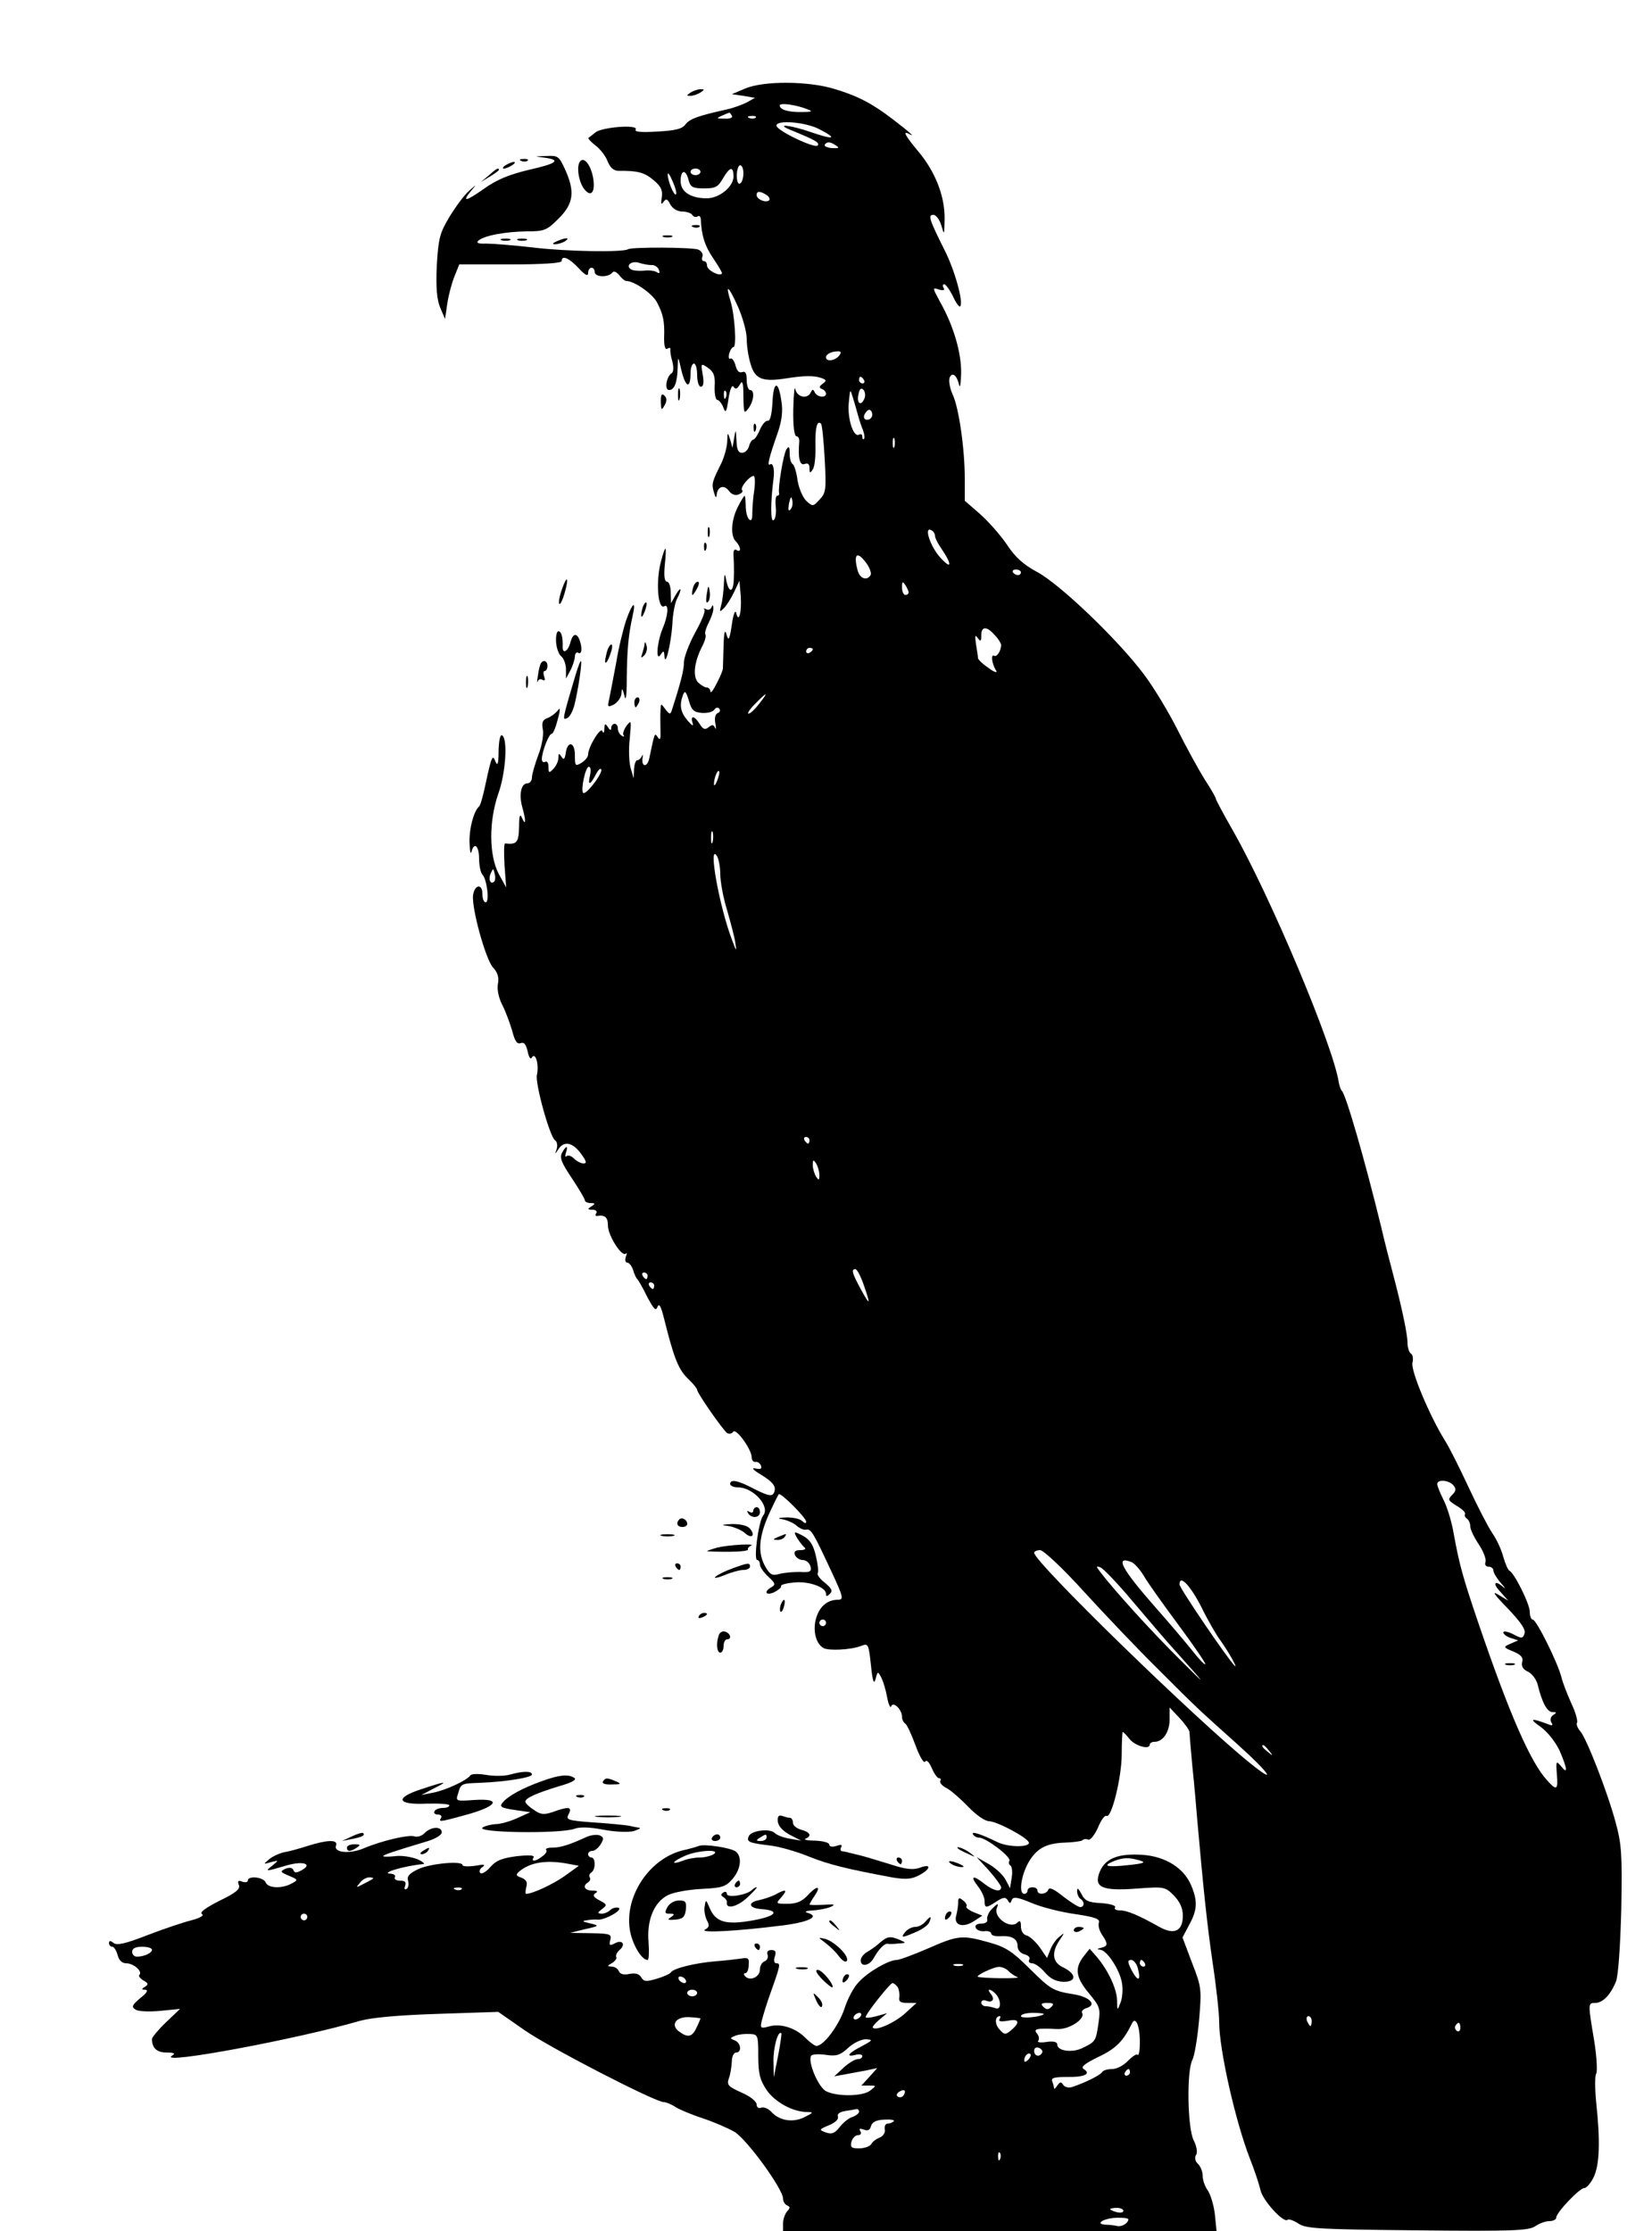 <?xml version="1.0" standalone="no"?>
<!DOCTYPE svg PUBLIC "-//W3C//DTD SVG 20010904//EN"
 "http://www.w3.org/TR/2001/REC-SVG-20010904/DTD/svg10.dtd">
<svg version="1.0" xmlns="http://www.w3.org/2000/svg"
 width="500pt" height="675pt" viewBox="0 0 500 675"
 preserveAspectRatio="xMidYMid meet">

<g transform="translate(0,675) scale(0.1,-0.1)"
fill="#000000" stroke="none">
<path d="M2255 6482 l-40 -17 35 -5 35 -6 -25 -14 c-14 -7 -41 -17 -60 -21
-85 -19 -112 -28 -125 -45 -10 -14 -30 -19 -85 -22 -50 -3 -71 -1 -66 6 10 16
-99 8 -121 -8 -10 -8 -20 -16 -22 -17 -2 -2 7 -12 21 -23 14 -10 31 -32 37
-48 8 -20 19 -29 34 -29 57 1 78 -5 105 -28 23 -19 28 -31 25 -52 -3 -20 -2
-24 5 -14 8 11 12 10 21 -8 7 -12 21 -21 36 -21 13 0 27 -5 30 -10 4 -6 11 -8
16 -5 5 4 9 0 10 -7 2 -50 12 -82 38 -120 16 -24 28 -44 26 -46 -8 -9 -45 11
-45 24 0 8 -4 14 -10 14 -5 0 -7 6 -4 14 3 7 -3 17 -13 21 -19 7 -200 8 -212
1 -16 -10 -186 -7 -286 5 -60 7 -125 12 -144 12 -23 -1 -30 2 -24 8 16 16 81
28 147 29 54 0 61 3 97 39 45 45 50 81 19 149 -18 39 -21 42 -57 40 -37 -1
-37 -1 -5 -5 52 -7 37 -18 -48 -37 -58 -14 -96 -29 -135 -57 -57 -40 -68 -41
-38 -5 16 19 16 19 -7 -1 -14 -12 -40 -47 -59 -78 -30 -50 -34 -65 -39 -148
-3 -67 0 -102 10 -127 l15 -35 7 48 c4 26 14 63 22 82 l14 35 155 0 c97 0 155
4 155 10 0 19 22 10 51 -21 20 -22 29 -26 29 -15 0 9 5 16 10 16 6 0 10 -6 10
-13 0 -16 41 -17 53 -2 4 6 12 3 21 -7 7 -10 17 -18 21 -18 24 0 78 -37 93
-64 19 -36 24 -57 22 -109 0 -25 3 -36 10 -32 6 4 10 3 9 -2 -1 -4 1 -21 6
-37 4 -16 4 -31 -2 -35 -16 -10 -23 -51 -8 -51 16 0 25 22 26 68 1 37 1 36 12
-11 13 -51 27 -54 27 -5 0 15 5 28 10 28 6 0 10 -16 10 -35 0 -19 5 -35 11
-35 8 0 10 12 6 36 -6 35 -6 36 16 21 17 -12 22 -24 20 -56 -1 -23 3 -41 8
-41 5 0 13 -10 18 -22 7 -20 10 -16 16 26 4 28 11 43 15 36 6 -9 11 -7 19 6 8
15 11 9 11 -36 1 -51 2 -53 15 -36 17 23 20 56 5 56 -5 0 -10 13 -10 30 0 21
-4 28 -14 24 -9 -3 -16 4 -20 21 -4 14 -11 23 -15 20 -5 -3 -7 4 -4 15 3 11 9
20 13 20 10 0 4 96 -9 139 -17 55 -6 47 23 -18 14 -32 26 -75 26 -96 0 -21 5
-55 12 -77 13 -45 36 -54 106 -43 57 9 86 9 109 1 15 -6 15 -8 3 -17 -11 -8
-12 -12 -2 -16 6 -2 12 -9 12 -14 0 -14 -27 -11 -34 4 -5 10 -7 10 -12 0 -10
-22 -42 -15 -47 10 -2 12 -5 -15 -6 -60 -1 -53 3 -83 10 -83 5 0 9 -8 8 -17
-4 -48 1 -72 16 -67 10 4 15 0 15 -12 0 -16 2 -17 10 -4 6 8 9 41 8 73 -1 53
5 77 17 65 3 -3 8 -50 11 -106 5 -93 4 -103 -15 -123 -20 -22 -21 -22 -40 -5
-11 10 -23 38 -27 62 -3 24 -10 47 -15 50 -5 3 -9 17 -9 32 0 21 -2 24 -10 12
-9 -14 -26 -117 -22 -132 1 -5 -2 -8 -6 -8 -4 0 -6 -15 -4 -34 2 -18 -1 -37
-7 -40 -9 -6 -9 54 0 124 4 29 -1 51 -10 45 -10 -6 -5 16 24 99 11 33 15 63
10 92 -9 64 -24 63 -27 -3 -2 -37 -7 -57 -14 -56 -7 1 -17 -11 -24 -27 -7 -17
-16 -30 -20 -30 -4 0 -10 -9 -13 -20 -3 -11 -12 -20 -21 -20 -12 0 -16 10 -17
38 -2 34 -2 35 -7 7 l-5 -30 -7 25 c-8 24 -8 23 -9 -7 -1 -17 -9 -46 -18 -65
-28 -56 -30 -62 -22 -88 4 -15 7 -18 8 -8 2 26 22 33 37 13 8 -11 19 -15 30
-11 9 4 14 9 10 13 -7 7 22 43 35 43 4 0 5 -19 2 -42 -4 -24 -6 -56 -6 -71 0
-19 -3 -25 -10 -18 -6 6 -10 24 -10 41 0 16 -2 30 -3 30 -2 0 -11 -14 -20 -32
-21 -40 -24 -89 -7 -106 16 -16 17 -36 2 -26 -7 4 -10 -3 -9 -17 1 -13 2 -44
1 -69 -1 -46 -16 -46 -24 0 -3 17 -5 13 -6 -15 -1 -22 -4 -51 -8 -65 -6 -22
-5 -23 8 -10 8 8 22 30 31 49 l16 34 4 -47 c3 -49 -6 -84 -14 -50 -3 10 -9 -6
-13 -36 -7 -46 -10 -51 -16 -30 -5 18 -8 8 -9 -35 -1 -33 -2 -63 -2 -66 1 -4
-7 -24 -18 -45 -11 -22 -19 -33 -20 -26 0 6 -5 12 -11 12 -6 0 -17 7 -26 15
-17 18 -12 62 12 109 8 15 13 32 10 36 -3 4 2 21 10 36 8 16 15 36 14 44 0 10
-2 11 -6 2 -2 -6 -10 -9 -16 -5 -7 3 -9 3 -5 -1 4 -5 -9 -36 -28 -70 -19 -35
-34 -75 -34 -90 0 -23 -9 -59 -37 -146 -4 -12 -7 -12 -19 4 -14 19 -14 19 -15
-5 -1 -13 0 -40 0 -59 1 -26 -1 -31 -8 -21 -10 15 -9 17 -26 -64 -6 -28 -25
-26 -20 3 1 9 0 11 -2 5 -3 -7 -9 -13 -14 -13 -5 0 -9 -12 -10 -27 l-1 -28 -9
30 c-5 17 -7 57 -3 90 5 55 5 58 -9 40 -8 -11 -13 -24 -10 -29 4 -5 1 -6 -5
-2 -7 4 -12 14 -12 22 0 8 -4 14 -10 14 -5 0 -10 -6 -10 -12 0 -9 -4 -8 -10 2
-8 12 -10 12 -11 -5 0 -12 -3 -15 -6 -7 -5 14 -43 -48 -43 -71 0 -7 -9 -18
-20 -25 -19 -11 -20 -10 -20 24 0 40 -23 44 -28 4 -3 -18 -6 -20 -13 -9 -7 11
-9 10 -9 -4 0 -10 -7 -25 -15 -33 -13 -14 -15 -13 -15 6 0 12 -4 18 -10 15 -5
-3 -10 0 -10 8 0 22 21 77 30 77 4 0 12 19 18 43 9 33 8 39 -1 26 -7 -8 -20
-18 -31 -22 -14 -5 -17 -14 -13 -34 3 -16 -3 -50 -14 -78 -10 -27 -19 -58 -19
-67 0 -10 -6 -18 -14 -18 -19 0 -26 -35 -15 -73 11 -39 11 -59 -1 -32 -6 15
-9 8 -9 -27 -1 -47 -7 -54 -42 -50 -4 1 -4 -29 -2 -66 l5 -67 -22 40 c-30 56
-31 159 -2 243 23 64 29 166 12 177 -6 4 -10 -14 -11 -47 0 -38 -3 -47 -9 -33
-9 24 -12 19 -31 -70 -7 -33 -15 -62 -19 -65 -16 -14 -30 -66 -29 -108 1 -26
3 -39 6 -29 8 31 23 18 23 -21 0 -21 5 -43 10 -48 14 -14 22 -84 10 -84 -6 0
-10 12 -10 26 0 31 -23 28 -28 -3 -6 -38 38 -196 60 -220 14 -15 19 -30 15
-50 -3 -16 2 -42 13 -63 10 -19 23 -55 30 -78 8 -32 15 -42 26 -38 10 4 16 -4
21 -25 4 -19 9 -26 13 -18 11 17 22 -23 15 -53 -6 -25 39 -188 55 -198 6 -4 8
-15 5 -26 -6 -17 -6 -18 5 -1 17 26 43 21 68 -13 17 -23 19 -30 8 -30 -8 0
-21 7 -29 15 -8 8 -18 11 -22 7 -5 -4 -5 1 -2 11 8 22 0 22 -12 -1 -8 -15 -1
-31 30 -77 21 -32 39 -62 39 -66 0 -5 8 -9 18 -9 14 0 15 -2 2 -10 -13 -8 -12
-10 3 -10 10 0 15 -5 12 -10 -4 -6 -3 -10 2 -9 24 4 33 -4 33 -29 0 -30 42
-96 54 -85 4 4 4 0 0 -10 -3 -9 -1 -17 4 -17 6 0 14 -10 18 -22 4 -13 9 -25
13 -28 3 -3 17 -27 30 -54 20 -37 26 -44 31 -30 5 12 10 3 19 -32 30 -120 43
-155 71 -183 17 -16 30 -32 30 -36 0 -10 79 -123 91 -131 6 -3 14 -2 18 4 8
13 56 -53 56 -77 0 -9 5 -15 12 -14 6 1 13 -4 16 -11 4 -10 -1 -12 -16 -9 -14
3 -8 -4 15 -18 40 -24 50 -39 39 -58 -6 -9 -20 -5 -56 13 -51 27 -75 32 -75
16 0 -5 10 -10 23 -10 47 0 99 -58 77 -85 -14 -17 -30 -135 -18 -135 4 0 8 -6
8 -13 0 -8 11 -24 25 -37 22 -20 23 -25 10 -32 -25 -14 -17 -27 9 -15 13 7 22
15 20 18 -2 4 15 9 39 11 44 5 97 -14 97 -34 0 -9 3 -9 12 0 9 9 5 16 -15 33
-15 11 -25 25 -22 29 3 5 0 29 -6 54 -8 34 -19 49 -40 60 -27 14 -28 13 -16
-8 7 -11 17 -24 22 -28 6 -4 0 -8 -12 -8 -16 0 -21 -4 -17 -15 4 -8 14 -15 24
-15 10 0 20 -9 23 -19 4 -16 -1 -19 -32 -17 -20 0 -47 -2 -62 -6 -21 -6 -28
-3 -42 21 -24 41 -21 89 9 157 15 33 29 61 31 63 5 7 83 -71 83 -83 0 -6 -5
-5 -12 2 -7 7 -28 11 -47 11 -28 -1 -30 -3 -11 -6 14 -3 32 -11 41 -19 9 -8
22 -14 29 -12 15 3 22 -10 78 -130 34 -73 36 -82 19 -82 -32 0 -55 -19 -66
-53 -12 -37 -3 -79 21 -93 15 -9 82 -6 114 6 22 9 23 6 30 -58 5 -49 9 -60 14
-42 6 24 7 24 17 5 6 -11 14 -38 18 -60 4 -22 10 -34 12 -28 6 17 33 -9 33
-31 0 -8 4 -17 10 -21 5 -3 19 -33 31 -66 12 -33 25 -55 29 -49 4 7 12 -1 20
-19 7 -17 17 -31 22 -31 5 0 7 -4 4 -8 -3 -5 5 -15 19 -22 13 -7 42 -32 65
-56 24 -25 51 -44 63 -44 26 -1 119 -51 121 -65 2 -15 -65 -14 -96 2 -49 24
-80 34 -73 23 3 -6 12 -10 19 -10 20 0 98 -59 91 -70 -3 -5 -2 -11 3 -14 5 -3
7 -20 4 -37 l-5 -32 -13 25 c-7 14 -30 36 -51 48 l-37 21 37 -40 c20 -23 37
-46 37 -51 0 -16 -23 -11 -50 10 -35 28 -45 25 -21 -6 12 -15 21 -35 21 -45 0
-23 4 -23 36 -2 20 13 27 14 34 4 6 -11 8 -11 12 0 4 11 16 10 59 -8 30 -13
89 -28 132 -34 61 -9 77 -15 73 -26 -3 -8 1 -24 9 -36 19 -28 19 -35 -2 -40
-13 -3 -14 -5 -3 -6 21 -2 60 -62 66 -102 3 -19 1 -45 -5 -59 -9 -24 -10 -24
-10 8 -1 35 -27 91 -62 132 l-21 24 -19 -24 c-27 -36 -23 -63 17 -111 33 -40
35 -46 29 -88 -8 -56 -9 -58 -46 -76 -31 -17 -79 -11 -79 9 0 8 -11 11 -32 8
-18 -3 -30 -1 -26 3 4 5 3 14 -3 22 -13 15 -1 17 61 14 36 -2 86 31 75 49 -3
5 4 12 15 15 30 10 8 33 -39 41 -64 10 -71 15 -135 78 -52 52 -72 65 -122 79
-82 23 -94 22 -185 -18 -44 -19 -87 -35 -95 -35 -24 0 -87 -36 -115 -67 -15
-15 -34 -51 -43 -80 -17 -51 -63 -113 -85 -113 -5 0 -20 11 -33 24 -29 30 -75
45 -110 35 -26 -7 -28 -6 -22 19 4 15 15 52 26 82 30 84 31 90 18 90 -7 0 -9
8 -5 20 5 15 2 20 -10 20 -11 0 -15 -5 -12 -14 3 -8 -1 -17 -9 -20 -8 -3 -14
-14 -14 -25 0 -22 -29 -36 -44 -21 -6 6 -6 10 0 10 5 0 10 11 10 25 2 21 -2
23 -25 19 -14 -2 -48 -6 -76 -8 -60 -5 -126 -21 -134 -33 -3 -5 -23 -14 -44
-20 -31 -9 -38 -9 -46 4 -6 11 -17 14 -35 11 -18 -4 -29 -1 -33 8 -3 8 -13 14
-22 14 -14 1 -14 2 2 11 9 6 15 14 12 18 -2 5 2 14 10 21 20 17 9 33 -15 20
-15 -8 -17 -6 -13 10 5 18 0 20 -58 21 l-64 1 45 11 c45 10 45 11 15 18 -22 5
-25 7 -10 9 11 2 27 3 35 2 22 -1 77 30 62 36 -8 2 -19 -1 -25 -7 -6 -6 -18
-11 -26 -11 -14 1 -13 3 1 14 16 12 16 14 -7 26 -19 10 -22 16 -13 22 9 5 6 8
-9 8 -24 0 -31 14 -13 25 6 4 8 10 5 15 -3 5 -1 11 5 15 13 8 13 45 0 45 -5 0
-10 5 -10 10 0 6 6 10 13 10 7 0 18 9 25 20 10 17 10 21 -3 27 -9 3 -26 1 -38
-4 -52 -24 -80 -33 -104 -33 -15 0 -23 -3 -20 -7 4 -3 -1 -12 -11 -19 -20 -16
-36 -18 -27 -4 4 7 -13 8 -51 4 -45 -6 -63 -13 -80 -33 -12 -14 -26 -22 -30
-18 -5 4 -2 13 6 18 11 8 5 9 -22 4 -21 -3 -38 -2 -38 2 0 14 -97 5 -134 -12
-27 -13 -35 -22 -31 -35 3 -10 1 -21 -4 -25 -7 -3 -8 0 -5 9 4 12 0 16 -16 16
-11 0 -18 5 -15 10 3 6 -2 10 -12 11 -36 1 41 24 97 29 8 0 1 7 -17 15 -18 7
-48 12 -68 9 -19 -2 -35 -2 -35 0 0 4 26 13 136 46 22 7 41 18 41 26 0 19 -32
18 -52 -2 -8 -9 -22 -13 -31 -10 -16 6 -99 -13 -155 -37 -42 -17 -90 -12 -82
9 7 19 -26 18 -86 -1 -25 -8 -57 -17 -71 -19 -14 -3 -34 -12 -45 -21 -19 -16
-19 -16 5 -9 24 6 24 6 5 -10 -25 -19 -22 -19 39 -1 52 16 85 6 48 -14 -15 -8
-21 -8 -24 1 -3 7 -11 9 -24 4 -17 -8 -16 -10 10 -21 29 -12 29 -13 8 -24 -29
-16 -72 -14 -78 4 -7 16 -54 21 -54 5 0 -5 -8 -6 -17 -3 -12 5 -15 2 -10 -10
5 -12 -9 -24 -59 -48 -41 -21 -61 -35 -53 -40 8 -4 -5 -12 -32 -19 -24 -6 -84
-26 -133 -45 -67 -26 -93 -32 -103 -23 -9 7 -13 7 -13 -1 0 -6 4 -11 10 -11 5
0 12 -11 16 -25 4 -16 13 -25 26 -25 22 0 50 -24 40 -35 -4 -3 2 -11 12 -17
15 -8 16 -12 5 -19 -12 -7 -11 -9 1 -9 10 -1 4 -10 -15 -25 -25 -21 -28 -27
-15 -35 8 -6 42 -7 75 -4 l60 6 -43 -41 c-23 -22 -42 -45 -42 -50 0 -27 14
-41 44 -41 24 0 28 -3 16 -10 -42 -28 378 50 570 106 37 10 115 17 237 21
l181 6 79 -55 c74 -52 396 -218 422 -218 6 0 22 -6 34 -14 12 -8 50 -24 84
-35 33 -11 77 -30 96 -41 37 -22 147 -173 147 -202 0 -9 6 -18 13 -21 9 -4 9
-7 -1 -18 -6 -7 -12 -23 -12 -36 l0 -23 656 0 656 0 -5 50 c-3 27 -13 60 -21
72 -9 12 -16 32 -16 45 0 12 -6 28 -14 36 -9 8 -11 19 -6 27 5 8 2 26 -7 44
-19 36 -22 210 -4 244 6 11 15 64 20 118 8 95 8 101 -21 175 l-29 77 20 38
c25 45 26 72 7 118 -22 54 -78 89 -147 94 -73 5 -113 -10 -130 -50 -20 -48 5
-60 111 -52 83 6 86 6 113 -21 18 -19 27 -38 27 -61 0 -47 -26 -59 -71 -34
-64 36 -98 50 -119 50 -12 0 -19 4 -15 9 3 6 -15 11 -42 13 -39 2 -50 7 -60
28 -9 17 -13 20 -13 8 0 -9 5 -20 10 -23 13 -8 13 -25 -1 -25 -5 0 -29 15 -51
32 -27 22 -42 29 -45 21 -5 -15 -33 -17 -33 -3 0 6 -7 10 -15 10 -8 0 -15 -4
-15 -10 0 -5 -4 -10 -10 -10 -16 0 -11 48 9 88 25 48 55 65 113 67 26 1 50 4
54 7 3 4 11 5 18 2 6 -2 19 14 29 36 9 23 21 39 26 36 15 -9 46 117 46 186 0
38 2 68 3 68 2 0 12 -10 21 -22 18 -21 61 -33 61 -16 0 4 6 8 14 8 26 0 46 30
46 68 l0 36 30 -32 c17 -18 30 -37 30 -42 0 -4 4 -52 9 -106 6 -55 12 -128 15
-164 18 -203 29 -309 46 -427 11 -72 20 -154 20 -181 0 -83 49 -300 93 -413
14 -35 28 -78 32 -95 6 -31 71 -102 82 -90 4 3 18 -2 32 -11 23 -16 61 -18
359 -21 289 -3 337 -1 358 12 13 9 32 16 44 16 11 0 20 5 20 10 0 16 71 90 85
90 7 0 20 15 29 34 17 37 20 106 7 226 -4 41 -4 80 0 86 4 5 2 50 -6 100 -19
113 -19 114 3 114 23 0 47 25 63 65 7 18 13 106 16 218 3 167 1 197 -17 263
-25 93 -88 254 -107 276 -8 9 -13 21 -10 26 3 4 -4 31 -17 58 -12 27 -26 62
-30 79 -11 44 -76 175 -87 175 -5 0 -9 11 -9 24 0 23 -47 118 -62 124 -4 2
-12 21 -18 41 -5 21 -20 53 -33 72 -13 19 -45 81 -72 139 -27 58 -59 122 -72
142 -46 74 -104 212 -98 235 3 12 1 25 -5 28 -5 3 -10 18 -10 32 0 26 -17 107
-45 213 -8 30 -24 91 -34 135 -51 209 -108 405 -120 415 -3 3 -7 14 -9 25 -17
112 -208 565 -321 763 -28 49 -51 92 -51 95 0 4 -15 30 -34 59 -18 29 -55 96
-81 148 -26 52 -72 129 -103 170 -77 103 -254 273 -324 310 -41 22 -66 45 -91
83 -19 28 -56 70 -81 92 l-46 40 0 67 c0 90 -18 216 -37 255 -8 18 -12 40 -9
50 8 19 22 8 29 -22 3 -11 5 5 6 36 1 61 -23 144 -64 216 -23 43 -24 44 -3 37
14 -4 18 -2 14 5 -4 6 -3 11 2 11 4 0 16 -16 26 -36 9 -20 19 -34 22 -31 11
11 -16 109 -47 170 -47 94 -51 107 -34 107 8 0 19 -15 24 -32 9 -31 9 -30 10
19 1 69 -28 143 -79 204 -41 49 -50 66 -27 53 19 -11 -2 8 -52 46 -60 46 -105
70 -176 91 -78 24 -214 25 -270 1z m190 -63 c16 -6 12 -8 -17 -8 -41 -1 -68 7
-68 20 0 9 50 2 85 -12z m-230 -19 c4 -6 -6 -10 -22 -9 -25 0 -26 1 -8 9 11 5
21 9 22 9 1 1 5 -3 8 -9z m72 -6 c-3 -3 -12 -4 -19 -1 -8 3 -5 6 6 6 11 1 17
-2 13 -5z m193 -35 c56 -29 45 -33 -25 -9 -60 21 -110 27 -65 8 78 -32 91 -39
85 -48 -7 -11 -125 45 -125 60 0 18 88 11 130 -11z m50 -49 c12 -8 9 -9 -12
-8 -15 1 -24 6 -22 10 7 10 16 10 34 -2z m-280 -84 c0 -14 -4 -28 -10 -31 -6
-4 -10 7 -10 24 0 17 5 31 10 31 6 0 10 -11 10 -24z m-130 4 c0 -5 -7 -10 -15
-10 -8 0 -15 5 -15 10 0 6 7 10 15 10 8 0 15 -4 15 -10z m100 -14 c0 -31 -43
-66 -81 -66 -49 0 -79 20 -79 52 0 35 16 37 24 3 6 -21 12 -25 47 -25 34 0 42
4 57 30 21 36 32 38 32 6z m-174 -54 c-6 -6 -26 43 -25 61 0 7 7 -3 15 -22 8
-18 13 -36 10 -39z m274 -2 c8 -5 11 -12 8 -16 -10 -9 -38 3 -38 16 0 12 10
13 30 0z m-348 -212 c9 1 19 -6 22 -14 4 -10 2 -13 -7 -7 -6 4 -24 6 -39 4
-15 -1 -32 0 -38 4 -18 11 1 27 24 20 11 -4 29 -7 38 -7z m567 -275 c-13 -15
-39 -18 -39 -4 0 10 17 18 37 18 9 0 10 -4 2 -14z m76 -73 c3 -5 1 -10 -4 -10
-6 0 -11 5 -11 10 0 6 2 10 4 10 3 0 8 -4 11 -10z m2 -54 c-10 -26 -25 -18
-19 10 3 17 8 22 15 15 5 -5 7 -17 4 -25z m-420 2 c-3 -8 -6 -5 -6 6 -1 11 2
17 5 13 3 -3 4 -12 1 -19z m398 -48 c2 -8 8 -28 14 -44 7 -16 9 -31 6 -34 -3
-3 -5 0 -5 7 0 7 -5 9 -10 6 -17 -10 -36 50 -31 97 4 43 4 43 13 13 5 -16 11
-37 13 -45z m45 -5 c0 -8 -7 -15 -15 -15 -9 0 -12 6 -9 15 4 8 10 15 15 15 5
0 9 -7 9 -15z m67 -97 c-3 -7 -5 -2 -5 12 0 14 2 19 5 13 2 -7 2 -19 0 -25z
m-315 -190 c-6 -6 -7 0 -4 19 5 21 7 23 10 9 2 -10 0 -22 -6 -28z m438 -80 c0
-5 8 -22 18 -36 35 -51 33 -68 -3 -28 -31 35 -50 97 -25 81 6 -3 10 -11 10
-17z m-207 -83 c10 -14 15 -30 12 -35 -11 -18 -32 -11 -39 13 -14 52 -2 62 27
22z m467 -27 c0 -4 -4 -8 -9 -8 -6 0 -12 4 -15 8 -3 5 1 9 9 9 8 0 15 -4 15
-9z m-340 -60 c0 -5 -4 -8 -10 -8 -5 0 -10 10 -10 23 0 18 2 19 10 7 5 -8 10
-18 10 -22z m261 -130 c11 -11 19 -25 19 -29 0 -18 -13 -38 -21 -33 -11 6 -7
-25 6 -45 5 -8 -6 -5 -23 8 -18 12 -32 26 -32 30 0 5 -3 24 -6 42 -4 26 -3 30
5 19 9 -12 11 -11 11 8 0 28 17 28 41 0z m-551 -42 c0 -3 -4 -8 -10 -11 -5 -3
-10 -1 -10 4 0 6 5 11 10 11 6 0 10 -2 10 -4z m-335 -193 c16 -1 33 3 37 10 4
6 11 8 15 3 4 -5 2 -11 -4 -13 -8 -3 -11 -15 -8 -31 3 -15 2 -21 -1 -14 -4 10
-9 10 -19 2 -11 -9 -17 -7 -27 9 -16 26 -29 28 -22 4 4 -12 -1 -9 -15 7 -22
26 -25 47 -14 77 6 15 9 12 18 -17 8 -29 15 -35 40 -37z m173 28 c-13 -17 -27
-30 -32 -30 -6 -1 3 13 19 29 37 38 43 39 13 1z m-512 -216 c-8 -33 0 -32 18
3 8 15 15 20 16 12 0 -16 -47 -76 -55 -69 -8 9 7 79 17 79 6 0 7 -11 4 -25z
m385 -16 c-5 -13 -10 -19 -10 -12 -1 15 10 45 15 40 3 -2 0 -15 -5 -28z m-14
-186 c-3 -10 -5 -4 -5 12 0 17 2 24 5 18 2 -7 2 -21 0 -30z m23 -98 c0 -22 9
-72 21 -110 11 -39 23 -83 25 -100 4 -25 2 -23 -10 10 -39 101 -74 298 -46
255 5 -8 10 -33 10 -55z m-684 -22 c-11 -11 -19 6 -11 24 8 17 8 17 12 0 3
-10 2 -21 -1 -24z m954 -783 c0 -5 -2 -10 -4 -10 -3 0 -8 5 -11 10 -3 6 -1 10
4 10 6 0 11 -4 11 -10z m30 -105 c0 -17 -2 -17 -10 -5 -5 8 -10 24 -10 35 0
17 2 17 10 5 5 -8 10 -24 10 -35z m134 -332 c22 -63 20 -66 -9 -13 -27 50 -29
60 -16 60 5 0 16 -21 25 -47z m-654 27 c0 -5 -2 -10 -4 -10 -3 0 -8 5 -11 10
-3 6 -1 10 4 10 6 0 11 -4 11 -10z m20 -30 c0 -5 -2 -10 -4 -10 -3 0 -8 5 -11
10 -3 6 -1 10 4 10 6 0 11 -4 11 -10z m2419 -604 c9 -11 8 -17 -4 -29 -14 -14
-12 -17 14 -33 17 -10 28 -21 25 -25 -2 -4 0 -10 6 -14 5 -3 10 -14 10 -23 0
-10 12 -34 26 -55 14 -21 23 -45 20 -53 -3 -8 1 -14 9 -14 8 0 15 -5 15 -12 0
-6 10 -23 22 -37 13 -14 16 -20 8 -13 -26 23 -34 12 -9 -14 l24 -27 -30 18
c-21 13 -13 1 28 -41 40 -42 56 -65 51 -77 -5 -15 -9 -15 -35 -1 -16 8 -29 10
-29 5 0 -5 10 -13 23 -17 l22 -7 -23 -10 c-23 -10 -23 -11 9 -24 23 -10 30
-18 26 -32 -3 -13 3 -22 18 -29 12 -6 25 -23 29 -39 13 -53 28 -83 45 -83 13
0 13 -2 2 -9 -8 -5 -10 -14 -6 -22 6 -8 4 -11 -6 -7 -55 21 -63 19 -27 -6 22
-16 45 -45 58 -72 24 -55 26 -75 5 -48 -15 18 -16 16 -13 -23 4 -49 0 -52 -29
-20 -50 54 -113 197 -207 472 -49 144 -59 181 -76 274 -6 36 -20 82 -31 103
-10 20 -19 42 -19 48 0 15 36 12 49 -4z m-1117 -323 c65 -71 164 -175 223
-233 120 -120 117 -117 242 -229 96 -86 121 -124 36 -55 -164 132 -653 608
-653 636 0 4 8 8 18 8 10 0 68 -54 134 -127z m142 91 c9 -3 26 -22 38 -42 12
-21 60 -88 106 -150 46 -62 82 -115 80 -117 -2 -3 -21 17 -41 43 -21 26 -70
84 -110 129 -102 116 -124 157 -73 137z m5 -120 c46 -54 101 -119 124 -144
102 -114 106 -119 17 -30 -85 84 -199 210 -240 264 -13 17 -13 19 0 14 8 -2
53 -49 99 -104z m208 -18 c19 -39 45 -84 58 -101 21 -29 53 -85 42 -75 -20 19
-167 235 -167 246 0 32 33 -3 67 -70z m-1137 -46 c0 -5 -4 -10 -10 -10 -5 0
-10 5 -10 10 0 6 5 10 10 10 6 0 10 -4 10 -10z m1341 -387 c13 -16 12 -17 -3
-4 -17 13 -22 21 -14 21 2 0 10 -8 17 -17z m-391 -332 c20 -6 12 -9 -35 -14
-65 -7 -81 -3 -44 12 28 11 45 12 79 2z m-1736 -9 l38 -7 -43 -31 c-37 -26
-98 -54 -117 -54 -2 0 -2 9 1 21 4 14 0 22 -15 28 -17 6 -18 9 -5 20 32 26 79
34 141 23z m-585 -46 c-2 -2 -15 -9 -29 -16 -23 -12 -24 -12 -11 3 7 10 20 17
29 17 8 0 13 -2 11 -4z m268 -32 c-3 -3 -12 -4 -19 -1 -8 3 -5 6 6 6 11 1 17
-2 13 -5z m-467 -84 c0 -5 -4 -10 -10 -10 -5 0 -10 5 -10 10 0 6 5 10 10 10 6
0 10 -4 10 -10z m-470 -99 c0 -10 -24 -21 -46 -21 -8 0 -14 7 -14 15 0 10 10
15 30 15 17 0 30 -4 30 -9z m2984 -57 c10 -38 0 -41 -19 -5 -13 26 -13 31 -1
31 7 0 17 -12 20 -26z m21 16 c3 -5 1 -10 -4 -10 -6 0 -11 5 -11 10 0 6 2 10
4 10 3 0 8 -4 11 -10z m-552 -7 c-7 -2 -19 -2 -25 0 -7 3 -2 5 12 5 14 0 19
-2 13 -5z m139 -16 c7 -8 20 -16 28 -19 12 -5 -104 -4 -120 1 -9 3 45 29 62
30 9 1 23 -5 30 -12z m-977 -27 c3 -5 2 -10 -4 -10 -5 0 -13 5 -16 10 -3 6 -2
10 4 10 5 0 13 -4 16 -10z m642 -22 c4 -7 6 -21 5 -30 -3 -14 4 -18 25 -18
l27 0 -34 -31 c-32 -29 -88 -54 -98 -44 -3 2 6 13 19 24 l24 20 -32 -9 c-18
-5 -33 -6 -33 -3 0 10 74 103 81 103 5 0 11 -6 16 -12z m-607 -18 c0 -5 -7
-10 -15 -10 -8 0 -15 5 -15 10 0 6 7 10 15 10 8 0 15 -4 15 -10z m903 -2 c18
-19 18 -51 0 -44 -8 3 -21 6 -29 6 -8 0 -14 5 -14 11 0 6 6 9 14 6 20 -8 28 4
15 20 -14 17 -2 17 14 1z m169 -40 c-9 -9 -15 -9 -24 0 -9 9 -7 12 12 12 19 0
21 -3 12 -12z m-577 -28 c-3 -5 -11 -10 -16 -10 -6 0 -7 5 -4 10 3 6 11 10 16
10 6 0 7 -4 4 -10z m554 6 c-11 -9 -69 -14 -69 -6 0 6 17 10 37 10 20 0 34 -2
32 -4z m-1039 -13 c0 -1 -5 -14 -12 -28 -13 -28 -26 -31 -52 -12 -28 20 -11
46 30 44 19 -1 34 -3 34 -4z m905 -3 c-4 -6 6 -7 25 -4 34 7 39 -4 11 -28 -18
-15 -21 -15 -36 2 -15 16 -14 40 1 40 3 0 2 -4 -1 -10z m945 -5 c0 -8 -2 -15
-4 -15 -2 0 -6 7 -10 15 -3 8 -1 15 4 15 6 0 10 -7 10 -15z m-520 -64 c0 -24
-3 -41 -7 -38 -3 4 -16 -5 -29 -18 -13 -14 -34 -25 -48 -25 -14 0 -28 -4 -31
-10 -6 -9 -50 -31 -89 -44 -11 -4 -23 -1 -28 6 -6 10 -10 10 -18 -2 -5 -8 -10
-12 -10 -8 0 3 -2 13 -5 20 -5 11 5 14 44 14 52 -1 75 9 51 24 -10 6 2 16 45
37 53 25 75 48 101 101 11 23 24 -7 24 -57z m970 43 c0 -8 -5 -12 -10 -9 -6 4
-8 11 -5 16 9 14 15 11 15 -7z m-2125 -85 c0 -53 5 -72 25 -102 25 -37 80 -67
123 -67 20 0 19 -2 -7 -15 -35 -18 -76 -12 -101 15 -9 10 -23 16 -31 13 -8 -3
-14 1 -14 10 0 9 -20 25 -46 36 -40 18 -45 23 -38 43 5 13 8 35 9 51 0 15 6
27 13 27 18 0 15 30 -5 37 -15 6 -14 7 3 14 10 4 30 6 44 5 24 -1 25 -4 25
-67z m60 1 l-13 -65 -1 48 c-1 41 14 96 24 85 1 -1 -3 -32 -10 -68z m253 29
c-41 -21 -50 -34 -18 -26 11 3 20 1 20 -4 0 -5 -6 -9 -14 -9 -8 0 -28 -12 -43
-26 l-28 -26 33 6 c17 3 47 9 65 12 l32 7 -24 -27 -24 -26 23 0 c23 0 23 0 4
-15 -23 -18 -100 -19 -134 -2 -23 12 -56 89 -45 107 3 5 23 6 44 3 33 -5 44
-1 68 21 15 14 39 26 53 26 23 -1 22 -3 -12 -21z m546 -20 c-8 -14 -24 -10
-24 6 0 9 6 12 15 9 8 -4 12 -10 9 -15z m-42 -21 c-7 -7 -12 -8 -12 -2 0 14
12 26 19 19 2 -3 -1 -11 -7 -17z m308 -38 c0 -5 -5 -10 -11 -10 -5 0 -7 5 -4
10 3 6 8 10 11 10 2 0 4 -4 4 -10z m-685 -69 c-3 -6 -11 -8 -17 -5 -6 4 -5 9
3 15 16 10 23 4 14 -10z m-135 -50 c0 -5 -9 -12 -20 -16 -11 -3 -28 -17 -39
-31 -15 -19 -24 -22 -41 -16 -22 8 -22 9 9 22 19 8 30 18 27 26 -3 8 5 14 22
17 15 2 30 5 35 6 4 0 7 -3 7 -8z m105 -29 c-4 -4 -12 -7 -18 -7 -7 0 -11 -8
-9 -18 2 -9 -5 -20 -15 -24 -10 -4 -22 -12 -26 -20 -4 -7 -21 -13 -37 -13 -23
0 -27 3 -23 20 3 11 12 20 20 20 8 0 11 5 7 12 -5 8 -2 9 10 5 12 -5 19 -2 22
10 4 13 16 19 41 20 19 1 32 -1 28 -5z m322 -114 c-3 -8 -6 -5 -6 6 -1 11 2
17 5 13 3 -3 4 -12 1 -19z m373 -157 c0 -5 -9 -7 -20 -4 -11 3 -20 7 -20 9 0
2 9 4 20 4 11 0 20 -4 20 -9z m11 -35 c-7 -8 -20 -13 -29 -11 -9 2 -25 4 -35
4 -37 2 -4 21 35 21 34 0 38 -2 29 -14z"/>
<path d="M4558 1713 c6 -2 18 -2 25 0 6 3 1 5 -13 5 -14 0 -19 -2 -12 -5z"/>
<path d="M2090 6470 c-13 -9 -13 -10 0 -10 8 0 22 5 30 10 13 9 13 10 0 10 -8
0 -22 -5 -30 -10z"/>
<path d="M1578 6263 c7 -3 16 -2 19 1 4 3 -2 6 -13 5 -11 0 -14 -3 -6 -6z"/>
<path d="M1757 6263 c-13 -12 -7 -58 9 -82 22 -31 37 -14 29 32 -7 37 -26 62
-38 50z"/>
<path d="M1530 6250 c-8 -5 -10 -10 -5 -10 6 0 17 5 25 10 8 5 11 10 5 10 -5
0 -17 -5 -25 -10z"/>
<path d="M1479 6219 l-24 -20 28 17 c15 9 27 18 27 20 0 8 -8 4 -31 -17z"/>
<path d="M2098 6063 c7 -3 16 -2 19 1 4 3 -2 6 -13 5 -11 0 -14 -3 -6 -6z"/>
<path d="M2008 6033 c6 -2 18 -2 25 0 6 3 1 5 -13 5 -14 0 -19 -2 -12 -5z"/>
<path d="M1518 6023 c6 -2 18 -2 25 0 6 3 1 5 -13 5 -14 0 -19 -2 -12 -5z"/>
<path d="M1568 6023 c6 -2 18 -2 25 0 6 3 1 5 -13 5 -14 0 -19 -2 -12 -5z"/>
<path d="M1685 6020 c-13 -6 -15 -9 -5 -9 8 0 22 4 30 9 18 12 2 12 -25 0z"/>
<path d="M2052 5555 c0 -16 2 -22 5 -12 2 9 2 23 0 30 -3 6 -5 -1 -5 -18z"/>
<path d="M2000 5535 c1 -26 2 -28 11 -12 8 14 8 22 0 30 -8 8 -11 3 -11 -18z"/>
<path d="M2281 5454 c0 -11 3 -14 6 -6 3 7 2 16 -1 19 -3 4 -6 -2 -5 -13z"/>
<path d="M2142 5140 c0 -14 2 -19 5 -12 2 6 2 18 0 25 -3 6 -5 1 -5 -13z"/>
<path d="M2131 5094 c0 -11 3 -14 6 -6 3 7 2 16 -1 19 -3 4 -6 -2 -5 -13z"/>
<path d="M2001 5053 c-17 -61 -10 -150 10 -137 14 8 11 -30 -6 -69 -17 -42
-21 -102 -5 -77 8 12 10 12 11 -5 2 -37 20 37 24 96 1 31 8 66 14 77 16 31 13
41 -4 12 l-14 -25 -1 33 c0 17 -5 32 -11 32 -8 0 -10 17 -7 50 3 28 4 50 2 50
-2 0 -8 -17 -13 -37z"/>
<path d="M1700 4965 c-7 -20 -10 -39 -7 -42 3 -3 10 12 16 33 14 49 7 56 -9 9z"/>
<path d="M2097 4970 c-3 -11 -3 -20 -1 -20 2 0 8 9 14 20 6 11 7 20 2 20 -6 0
-12 -9 -15 -20z"/>
<path d="M2139 4952 c-3 -20 -2 -29 4 -23 5 5 7 19 5 32 -3 20 -5 19 -9 -9z"/>
<path d="M1946 4915 c-3 -9 -6 -22 -5 -28 0 -7 5 -1 10 12 5 13 8 26 5 28 -2
2 -6 -3 -10 -12z"/>
<path d="M1895 4873 c-9 -27 -23 -84 -30 -128 -8 -44 -18 -93 -21 -109 -6 -26
-5 -27 15 -17 11 7 22 22 22 34 1 17 3 15 9 -8 4 -20 7 -1 7 55 1 86 5 129 18
188 11 48 -1 39 -20 -15z"/>
<path d="M1683 4808 c1 -18 8 -38 16 -44 7 -6 14 -23 14 -39 l0 -28 13 24 c7
13 13 32 14 42 0 10 5 15 10 12 11 -7 13 15 4 39 -9 23 -21 19 -28 -9 -7 -26
-24 -35 -23 -12 1 30 -4 47 -13 47 -5 0 -8 -15 -7 -32z"/>
<path d="M1951 4803 c0 -6 -4 -20 -7 -30 -5 -14 -4 -15 5 -7 7 7 11 20 8 30
-3 11 -5 14 -6 7z"/>
<path d="M1836 4774 c-10 -37 -2 -39 11 -4 6 17 8 30 3 30 -4 0 -11 -12 -14
-26z"/>
<path d="M1637 4743 c-3 -5 -7 -21 -9 -38 -3 -16 -3 -24 -1 -17 3 7 9 9 15 5
7 -4 9 0 5 10 -3 10 -3 17 2 17 4 0 8 7 8 15 0 16 -13 20 -20 8z"/>
<path d="M1742 4708 c-41 -138 -40 -137 -26 -131 8 3 18 21 23 42 11 44 24
131 19 131 -2 0 -9 -19 -16 -42z"/>
<path d="M1592 4685 c0 -16 2 -22 5 -12 2 9 2 23 0 30 -3 6 -5 -1 -5 -18z"/>
<path d="M1920 4625 c0 -8 2 -15 4 -15 2 0 6 7 10 15 3 8 1 15 -4 15 -6 0 -10
-7 -10 -15z"/>
<path d="M2280 2179 c0 -5 -5 -7 -12 -3 -7 4 -8 3 -4 -4 10 -17 36 -15 36 3 0
8 -4 15 -10 15 -5 0 -10 -5 -10 -11z"/>
<path d="M2056 2153 c-11 -11 -6 -23 9 -23 8 0 15 4 15 9 0 13 -16 22 -24 14z"/>
<path d="M2205 2133 c17 -3 38 -12 48 -20 21 -20 35 -10 17 12 -8 9 -27 14
-54 14 -34 -2 -36 -3 -11 -6z"/>
<path d="M2003 2103 c9 -2 25 -2 35 0 9 3 1 5 -18 5 -19 0 -27 -2 -17 -5z"/>
<path d="M2355 2100 c-16 -7 -17 -9 -3 -9 9 -1 20 4 23 9 7 11 7 11 -20 0z"/>
<path d="M2172 2068 c-18 -5 -32 -10 -32 -11 0 -1 29 -2 64 -2 35 0 62 3 60 7
-2 3 2 8 8 11 21 8 -66 3 -100 -5z"/>
<path d="M2045 2010 c3 -5 8 -10 11 -10 2 0 4 5 4 10 0 6 -5 10 -11 10 -5 0
-7 -4 -4 -10z"/>
<path d="M2215 2004 c-22 -8 -44 -19 -50 -25 -5 -5 7 -3 27 5 21 9 47 16 58
16 11 0 20 5 20 10 0 13 -6 12 -55 -6z"/>
<path d="M2008 1973 c6 -2 18 -2 25 0 6 3 1 5 -13 5 -14 0 -19 -2 -12 -5z"/>
<path d="M2363 1895 c-3 -9 -3 -18 -1 -21 3 -3 8 4 11 16 6 23 -1 27 -10 5z"/>
<path d="M2115 1860 c-3 -6 1 -7 9 -4 18 7 21 14 7 14 -6 0 -13 -4 -16 -10z"/>
<path d="M2176 1804 c-9 -24 -7 -54 4 -54 6 0 10 9 10 20 0 11 5 20 10 20 15
0 12 17 -4 23 -8 3 -17 -1 -20 -9z"/>
<path d="M1424 1379 c-9 -15 -76 -46 -114 -53 l-35 -7 40 21 c44 22 36 22 -42
-4 -79 -26 -71 -47 17 -43 39 1 70 -1 70 -5 0 -5 -9 -8 -19 -8 -11 0 -23 -4
-26 -10 -3 -5 1 -10 10 -10 9 0 13 -4 10 -10 -8 -13 -5 -13 68 7 102 27 120
53 31 47 -54 -4 -55 -3 -48 18 9 32 9 32 67 34 77 3 157 16 157 25 0 11 -27
11 -66 0 -17 -5 -50 -5 -73 -1 -23 4 -44 3 -47 -1z"/>
<path d="M1640 1361 c-57 -20 -103 -45 -119 -65 -10 -12 -5 -16 36 -22 l48 -7
-40 -18 c-22 -10 -51 -18 -65 -18 -14 -1 -31 -5 -39 -10 -26 -16 234 -20 278
-4 15 6 48 5 88 -3 38 -7 76 -8 91 -4 15 5 23 9 17 10 -5 1 -19 3 -30 6 -11 2
-59 7 -107 10 -81 6 -86 8 -77 25 12 23 0 24 -47 7 -27 -9 -37 -9 -58 6 -14 9
-26 20 -26 25 0 11 34 26 103 47 39 11 54 20 45 25 -18 12 -46 9 -98 -10z"/>
<path d="M1825 1360 c-4 -6 7 -10 27 -9 27 0 30 2 13 9 -27 12 -33 12 -40 0z"/>
<path d="M1748 1313 c7 -3 16 -2 19 1 4 3 -2 6 -13 5 -11 0 -14 -3 -6 -6z"/>
<path d="M2008 1273 c7 -3 16 -2 19 1 4 3 -2 6 -13 5 -11 0 -14 -3 -6 -6z"/>
<path d="M1808 1253 c17 -2 47 -2 65 0 17 2 3 4 -33 4 -36 0 -50 -2 -32 -4z"/>
<path d="M2354 1240 c1 -14 14 -29 36 -41 l35 -18 -35 6 c-19 3 -39 11 -45 17
-14 15 -72 8 -79 -10 -7 -17 1 -20 67 -28 26 -3 78 -18 115 -33 62 -25 118
-38 251 -63 42 -7 59 -6 82 6 37 19 39 37 3 23 -21 -7 -42 -5 -88 10 -34 10
-74 23 -91 27 -16 4 -33 8 -37 9 -5 2 -13 3 -19 4 -5 0 -7 6 -3 12 4 8 0 9
-15 4 -12 -4 -21 -2 -21 4 0 6 -19 11 -42 12 -24 0 -37 3 -30 6 20 8 14 20
-13 27 -14 4 -25 13 -25 21 0 8 -4 15 -9 15 -5 0 -16 3 -24 6 -10 3 -14 -1
-13 -16z m-34 -50 c0 -5 -8 -10 -17 -10 -15 0 -16 2 -3 10 19 12 20 12 20 0z"/>
<path d="M1065 1194 l-30 -14 30 6 c31 6 41 11 34 18 -2 2 -17 -2 -34 -10z"/>
<path d="M2155 1190 c-3 -5 1 -10 9 -10 9 0 16 5 16 10 0 6 -4 10 -9 10 -6 0
-13 -4 -16 -10z"/>
<path d="M1050 1160 c0 -13 11 -13 30 0 12 8 11 10 -7 10 -13 0 -23 -4 -23
-10z"/>
<path d="M2115 1165 c-5 -2 -28 -9 -51 -14 -99 -26 -173 -137 -158 -238 6 -42
35 -93 54 -93 4 0 5 24 3 53 -6 67 16 121 58 143 18 9 63 17 103 19 62 3 73 7
93 30 25 29 30 67 10 83 -13 11 -95 24 -112 17z m45 -25 c-8 -5 -27 -10 -42
-10 -15 0 -38 -4 -52 -10 -38 -14 -32 -2 7 15 37 17 111 21 87 5z"/>
<path d="M1280 1150 c-9 -6 -10 -10 -3 -10 6 0 15 5 18 10 8 12 4 12 -15 0z"/>
<path d="M2901 1156 c2 -2 15 -9 29 -15 24 -11 24 -11 6 3 -16 13 -49 24 -35
12z"/>
<path d="M2715 1120 c3 -5 8 -10 11 -10 2 0 4 5 4 10 0 6 -5 10 -11 10 -5 0
-7 -4 -4 -10z"/>
<path d="M2880 1110 c8 -5 22 -9 30 -9 10 0 8 3 -5 9 -27 12 -43 12 -25 0z"/>
<path d="M2225 1050 c-3 -5 -1 -10 4 -10 6 0 11 5 11 10 0 6 -2 10 -4 10 -3 0
-8 -4 -11 -10z"/>
<path d="M2275 1031 c-17 -15 -75 -24 -75 -11 0 6 -5 8 -11 4 -8 -5 -8 -9 1
-14 6 -4 11 -11 10 -16 -3 -22 32 -13 62 15 18 17 31 31 28 31 -4 0 -10 -4
-15 -9z"/>
<path d="M2443 1014 c-16 -17 -33 -24 -59 -24 -36 0 -37 0 -19 20 20 23 14 26
-18 8 -12 -6 -35 -14 -50 -17 -35 -7 -31 -24 6 -27 59 -4 48 -21 -23 -34 -82
-15 -114 -6 -132 37 -11 26 -12 27 -15 6 -3 -12 1 -31 6 -42 9 -16 8 -22 -5
-29 -19 -11 96 -5 230 12 84 10 120 28 79 39 -10 3 -2 6 17 7 19 1 44 6 55 11
15 7 10 8 -22 6 -24 -1 -43 -1 -43 1 0 1 7 14 16 27 21 31 6 31 -23 -1z"/>
<path d="M2900 994 c0 -11 -3 -29 -6 -40 -8 -29 20 -38 53 -17 l26 17 -27 11
c-14 6 -24 14 -21 17 3 3 -1 11 -10 18 -12 10 -15 9 -15 -6z"/>
<path d="M2020 980 c-9 -17 -8 -20 7 -20 15 0 16 -2 3 -11 -12 -7 -8 -9 14 -7
23 2 29 8 32 31 2 23 -1 27 -21 27 -14 0 -29 -9 -35 -20z"/>
<path d="M2999 971 c-8 -9 -13 -23 -11 -29 2 -7 -6 -12 -18 -12 -13 0 -20 -5
-17 -12 2 -7 14 -12 26 -11 11 2 21 -2 21 -7 0 -6 13 -9 28 -8 35 2 52 -8 52
-31 0 -11 9 -21 21 -24 12 -3 18 -10 14 -16 -3 -6 0 -11 9 -11 8 0 25 -12 38
-27 16 -19 33 -28 56 -29 41 -1 41 24 -1 44 -32 15 -35 45 -10 82 16 24 16 24
-1 10 -10 -8 -22 -25 -27 -39 l-10 -25 -22 32 c-12 17 -30 33 -39 36 -11 2
-18 14 -18 27 0 17 -3 20 -11 12 -21 -21 -73 16 -62 44 7 17 2 15 -18 -6z"/>
<path d="M2867 963 c-4 -3 -7 -11 -7 -17 0 -6 5 -5 12 2 6 6 9 14 7 17 -3 3
-9 2 -12 -2z"/>
<path d="M2800 935 c-7 -8 -20 -15 -30 -15 -10 0 -23 -7 -30 -15 -15 -19 -11
-19 33 0 19 8 37 21 40 30 8 19 3 19 -13 0z"/>
<path d="M2510 936 c0 -2 8 -10 18 -17 15 -13 16 -12 3 4 -13 16 -21 21 -21
13z"/>
<path d="M3250 910 c0 -5 7 -7 15 -4 8 4 15 8 15 10 0 2 -7 4 -15 4 -8 0 -15
-4 -15 -10z"/>
<path d="M2499 871 c13 -10 32 -28 41 -41 10 -13 20 -18 23 -13 9 14 -37 59
-66 67 -22 5 -22 5 2 -13z"/>
<path d="M2664 873 c-11 -10 -29 -23 -40 -29 -10 -6 -19 -17 -19 -25 0 -21 26
-17 39 6 15 27 33 46 43 44 4 -1 19 -1 33 1 23 1 23 2 5 10 -30 13 -39 12 -61
-7z"/>
<path d="M2285 860 c3 -5 8 -10 11 -10 2 0 4 5 4 10 0 6 -5 10 -11 10 -5 0 -7
-4 -4 -10z"/>
<path d="M2413 793 c9 -2 23 -2 30 0 6 3 -1 5 -18 5 -16 0 -22 -2 -12 -5z"/>
<path d="M2488 762 c15 -15 29 -26 31 -25 8 5 -30 53 -44 53 -9 0 -4 -10 13
-28z"/>
<path d="M2557 773 c-4 -3 -7 -11 -7 -17 0 -6 5 -5 12 2 6 6 9 14 7 17 -3 3
-9 2 -12 -2z"/>
<path d="M2471 696 c7 -15 15 -23 17 -16 3 7 -3 19 -13 28 -15 16 -16 15 -4
-12z"/>
</g>
</svg>
